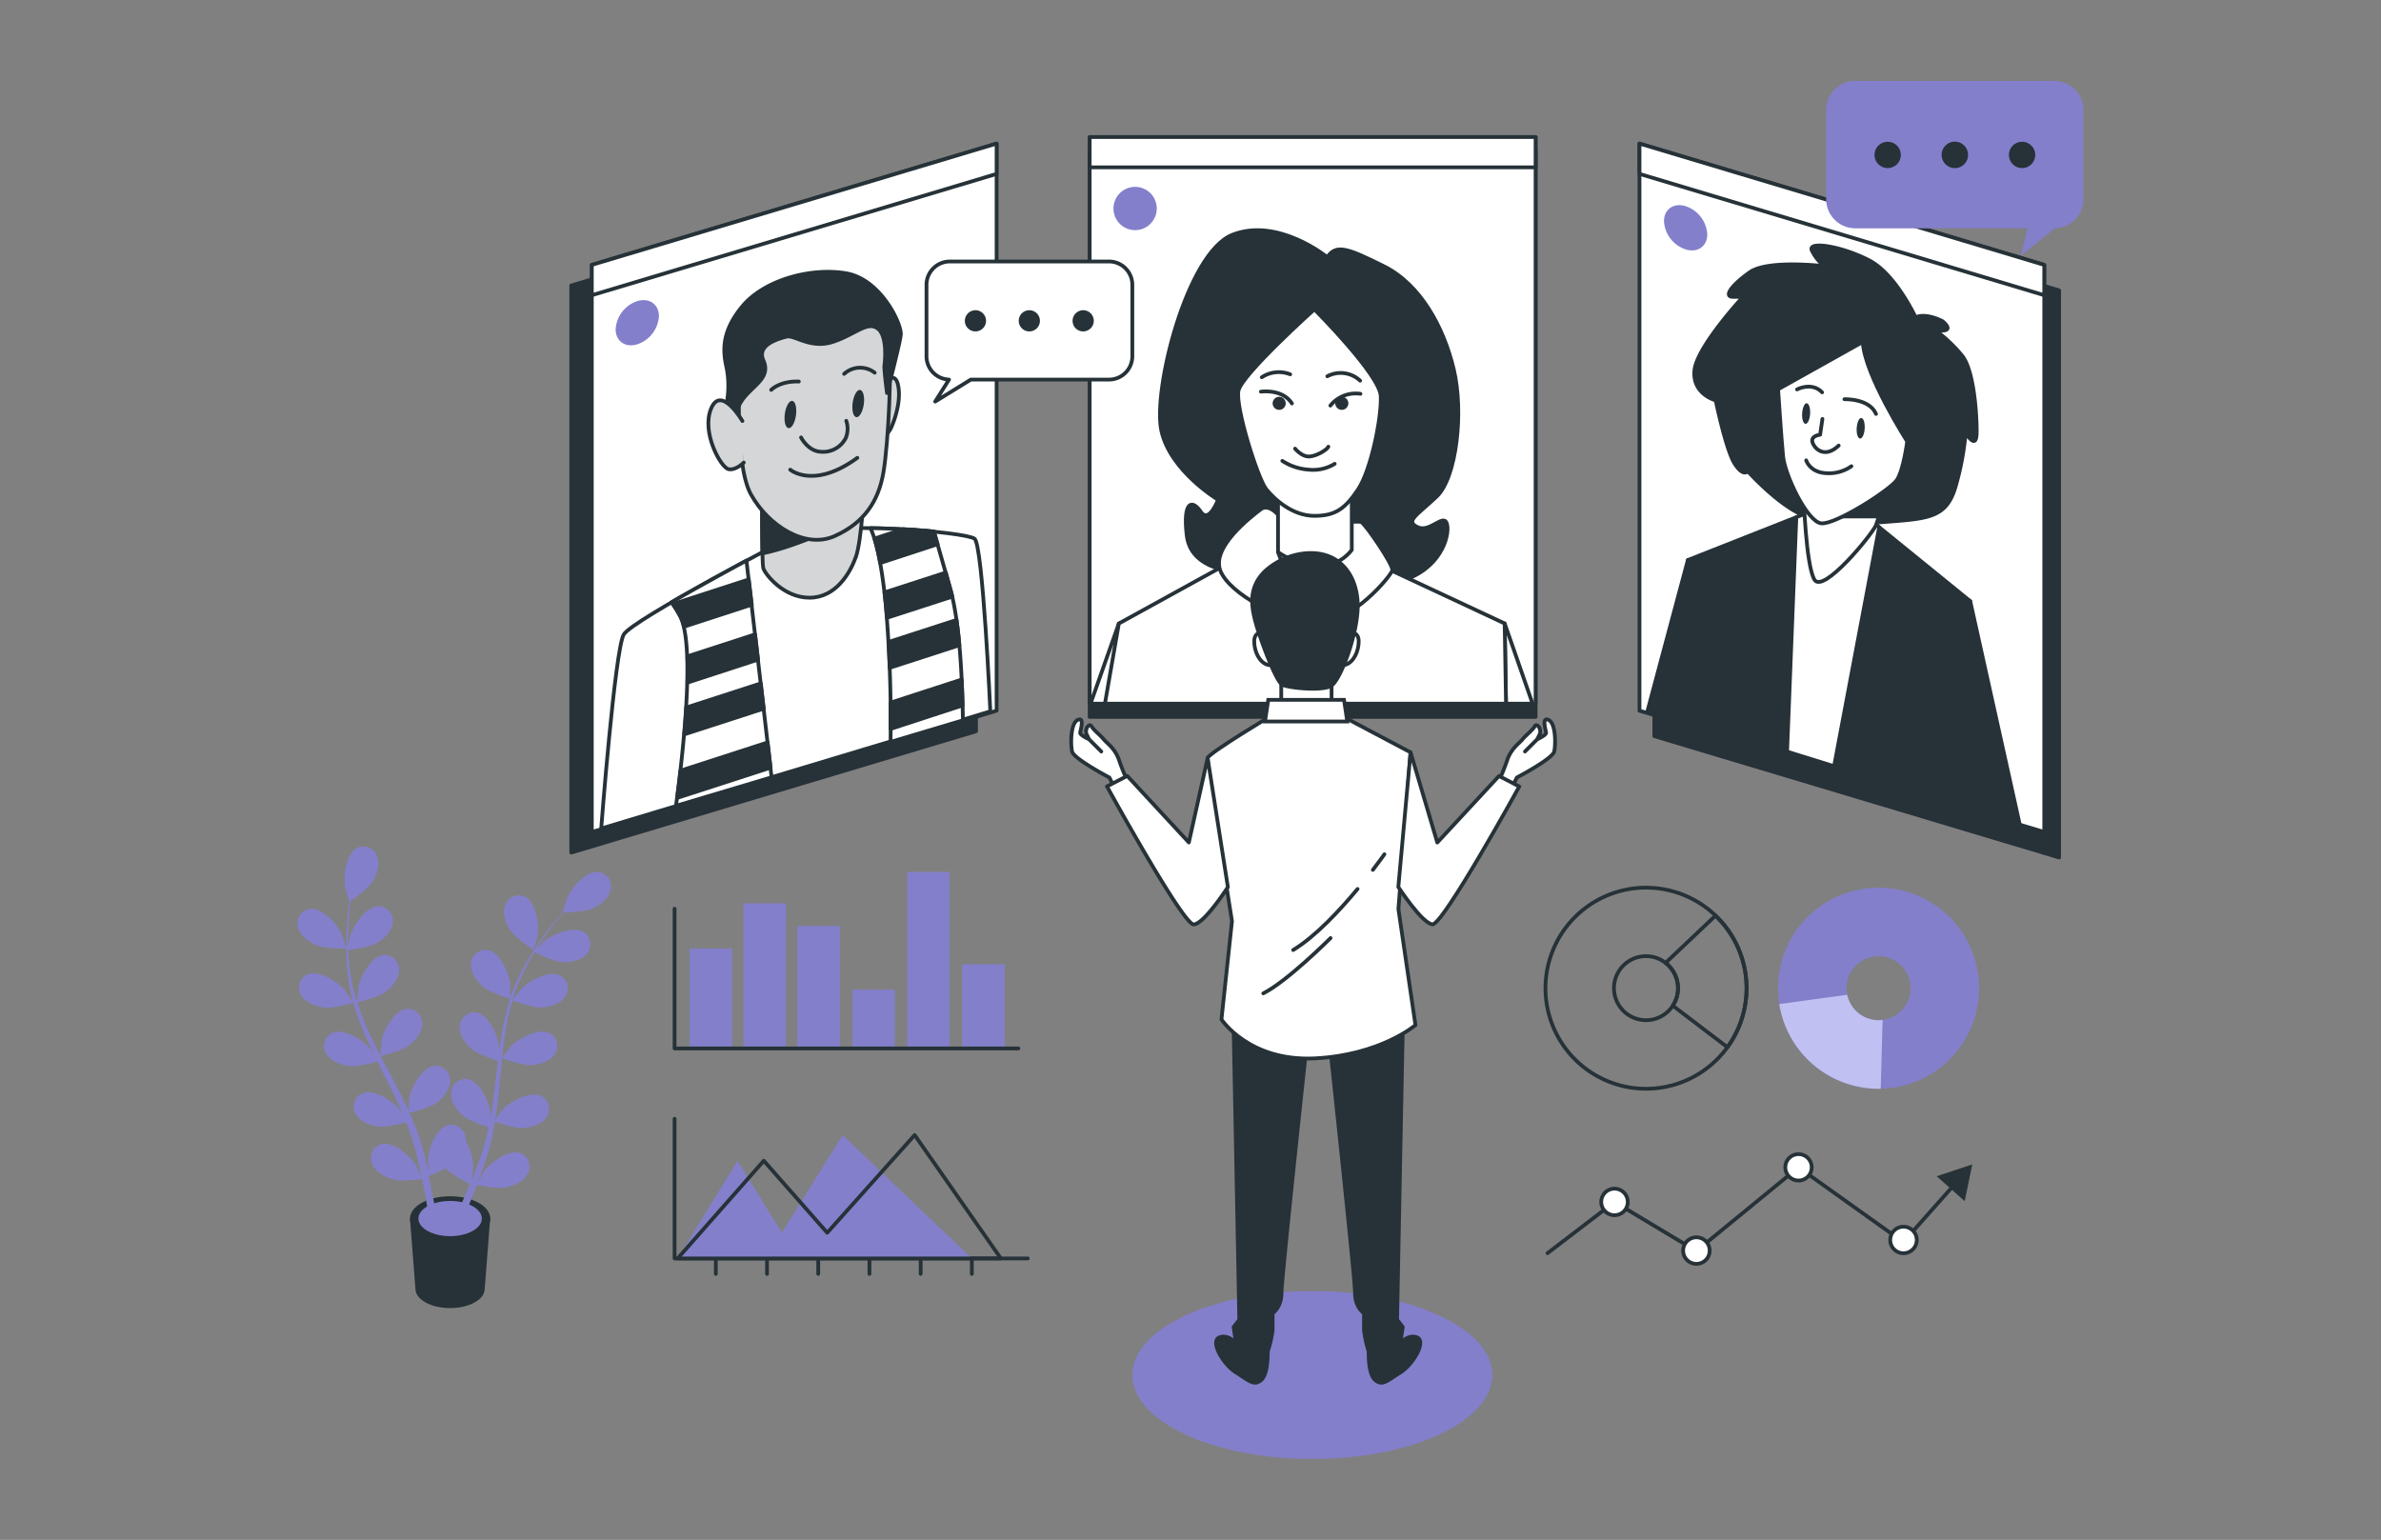 <svg id="Layer_1" data-name="Layer 1" xmlns="http://www.w3.org/2000/svg" viewBox="0 0 633.66 409.82"><rect x="0" y="0" width="633.66" height="409.82" fill="#808080" stroke="none"/><defs><style>.cls-1{fill:#837fcb}.cls-2,.cls-5{fill:#263238}.cls-2,.cls-3,.cls-4,.cls-6,.cls-7{stroke:#263238}.cls-2,.cls-3,.cls-4,.cls-6{stroke-linecap:round;stroke-linejoin:round}.cls-3,.cls-7{fill:#fff}.cls-4{fill:#d4d6d7}.cls-6{fill:none}.cls-7{stroke-miterlimit:10}</style></defs><ellipse class="cls-1" cx="349.25" cy="365.94" rx="47.9" ry="22.35"/><path class="cls-2" d="M259.75 194.62l-107.72 32.29V75.98l107.72-32.29v150.93z"/><path class="cls-3" d="M265.23 189.14L157.5 221.43V70.5l107.73-32.29v150.93z"/><path class="cls-3" d="M265.23 46.28L157.5 78.57V70.5l107.73-32.29v8.07z"/><path class="cls-1" d="M175.36 84.13a8.42 8.42 0 01-5.76 7.5c-3.18 1-5.76-.84-5.76-4a8.41 8.41 0 015.76-7.49c3.18-.99 5.76.86 5.76 3.99z"/><path class="cls-3" d="M211 142.67s-42.66 22.22-45 26.19-6 51.64-6 51.64l103.56-31.18s-2-44.09-4.18-45.93-39.1-4.98-48.38-.72z"/><path class="cls-3" d="M181 164c4 7.66.86 36-1.1 50.46l25.44-7.59-6.69-57.68c-6.18 3.34-13.68 7.45-19.94 11.09A30.6 30.6 0 01181 164z"/><path class="cls-2" d="M201.74 175.55l-.78-6.72-18 5.84a102 102 0 010 7zm-2.47-21.34l-20.2 6.55a29.06 29.06 0 012 3.24 11.93 11.93 0 011 2.78l18-5.85zm5.8 50.1l-.78-6.72-23.18 7.51c-.3 2.61-.61 5.05-.9 7.26zm-22.97-8.86l21.15-6.85-.78-6.72-19.83 6.42c-.15 2.37-.33 4.77-.54 7.15z"/><path class="cls-4" d="M202.83 129.13s-.16 20.55.32 22.11 5.36 7.87 12.35 7.83 10.78-6.65 12.29-10.89 2.29-18.94 2.29-18.94-19.97 5.69-27.25-.11z"/><path class="cls-2" d="M208.87 131.43a12.69 12.69 0 01-6-2.3s-.09 11.74.07 18.14c8.8-1.78 20-7.21 20-7.21z"/><path class="cls-4" d="M233.43 103.38s4.34-5.48 5.47-1.3-.78 9.76-1.86 12a15.94 15.94 0 01-3.79 4.37z"/><path class="cls-4" d="M197 96.75s-1.85 26.35 2.84 34.81 14.51 14.59 22.28 11.11 11.66-9.14 13-17 2.37-29.65 1.24-33.84-3.56-11-18.91-9-18.94 8.33-20.45 13.92z"/><path class="cls-2" d="M195.57 111.17a12.3 12.3 0 013.1-6.11c2.73-3 6.35-5 4.49-9.16s4.07-5.76 6.16-6.31 6.34 3.35 12.31 1.4 9.11-5.57 11.9-3.6 1.94 9.1 1.83 10 .7 7.2.7 7.2 3.33-12.65 3.67-15.44-5.29-14.83-14.55-16.42-21.79 1.67-27.73 8.92-4.89 12.57-4 16.65a25.44 25.44 0 010 8.71s.78 6.91 2.12 4.16z"/><path class="cls-4" d="M197.58 112.05s-5.64-9.72-8.32-3.35 2.59 15.7 4.58 16.15 4.1-1.75 4.1-1.75"/><path class="cls-5" d="M211.85 110.37c-.24 2-1.11 3.62-1.94 3.58s-1.31-1.68-1.06-3.69 1.11-3.61 1.94-3.58 1.3 1.69 1.06 3.69zm18.05-2.92c-.24 2-1.11 3.61-1.94 3.58s-1.3-1.69-1.06-3.69 1.11-3.62 1.94-3.58 1.31 1.68 1.06 3.69z"/><path class="cls-6" d="M225.22 112a6.61 6.61 0 01-.08 4.45 6.74 6.74 0 01-6.66 3.78c-3.44-.13-5.29-3.81-5.29-3.81m-2.88 8.58s6.25 5.32 17.85-3.15m-22.92-18.09s2.32-2.41 7.35-2.22m12.06-2.03a6.31 6.31 0 018.13-.32"/><path class="cls-3" d="M253 157.13c-2-7.12-3.47-12.27-4.49-15.64-5-.48-11-.85-16.85-.93 1.2 2.59 2.9 8.26 4.08 20.51a359.86 359.86 0 011.26 36.38l19.26-5.75c-.14-9.9-.74-25.48-3.26-34.57z"/><path class="cls-2" d="M234.26 149.84l15.28-5-1-3.4c-2.49-.24-5.24-.45-8.11-.62l-7.69 2.5a58.05 58.05 0 011.52 6.52zm1.79 14.58l17.39-5.63c-.14-.57-.27-1.13-.42-1.66l-1.32-4.75-16.3 5.28c.12 1.08.25 2.2.36 3.41s.24 2.23.29 3.35zm19.27 7.3c-.2-2.31-.45-4.58-.76-6.73l-18.08 5.86c.13 2.3.23 4.61.3 6.88zm.84 16.02c-.05-2.17-.12-4.5-.23-6.89L237 187v7zM290 39.87h118.67V190.8H290z"/><path class="cls-3" d="M290 36.48h118.67v150.93H290z"/><path class="cls-3" d="M290 36.48h118.67v8.06H290z"/><path class="cls-1" d="M307.85 55.49a5.76 5.76 0 11-5.76-5.76 5.76 5.76 0 015.76 5.76z"/><path class="cls-2" d="M353.22 68.43S340 57.67 327.93 62.51s-21.26 41.43-18.84 52.19 15.07 18.3 15.07 18.3-2.42 6.45-4.57 3.23-4.85-3.23-3.77 6.18 12.38 10 21 11.3 28.52 4 37.94.27S386 141.61 385 139.18s-4.57 2.7-7.8 1.08-.27-3 5.11-8.07 7.27-22.6 4.58-33.9-8.89-22.6-18.61-27.44-12.64-5.92-15.06-2.42z"/><path class="cls-3" d="M407.87 187.27l-7.43-21.34.36 21.34h7.07zm-112.24 0l2.13-21.33-7.53 21.33h5.4z"/><path class="cls-3" d="M400.8 187.27l-.36-21.34-35.56-16.62-28.46-4.66-38.66 21.29-3.7 21.33H400.8z"/><path class="cls-3" d="M341.54 138.67s-3.41-5.12-6-3.13-13.09 10-10.81 16.22 16.5 13.94 25.89 13.94 19.63-12.52 19.92-13.94-7.12-12.23-8.25-12.8-12.49 1.13-20.75-.29zm-1.42 8.25s5.13 16.43 18.41 15.57"/><path class="cls-3" d="M340.12 130.42v16.5a21 21 0 0010.53 3.7 10.87 10.87 0 009.1-4.27v-15.93s-15.36 3.13-19.63 0z"/><path class="cls-6" d="M331.47 110.51s-2-5.19-3.45 0 6.33 13 6.33 9.79-2.88-9.79-2.88-9.79zm36.12 0s2-5.19 3.45 0-6.33 13-6.33 9.79 2.88-9.79 2.88-9.79z"/><path class="cls-3" d="M349.8 82.33S330.45 99.69 329.59 104s5.12 23.33 7.4 26.18 7.11 7.11 12.81 7.11 8.25-2 11.66-7.11 6.26-19.07 6-24.76-17.66-23.09-17.66-23.09z"/><path class="cls-6" d="M335.57 104.24s5.69-.85 8.25 3.13m10.24.57a8.66 8.66 0 018-3.13"/><path class="cls-5" d="M342.17 107.34a1.74 1.74 0 10-1.73 1.74 1.73 1.73 0 001.73-1.74zm16.67 0a1.74 1.74 0 10-1.74 1.74 1.74 1.74 0 001.74-1.74z"/><path class="cls-6" d="M344.66 119.4s1.69 2.09 3.64 2.09 4.95-1.83 5.21-2.61m-12.24 3.78a14.72 14.72 0 007.16 2.34 10.91 10.91 0 006.77-1.56m-19.39-23.04a8.24 8.24 0 017.55-.78m9.89.52a7.57 7.57 0 018.72 1.17"/><path class="cls-2" d="M440.27 195.92l107.72 32.29V77.28L440.27 44.99v150.93z"/><path class="cls-3" d="M436.32 189.14l107.72 32.29V70.5L436.32 38.21v150.93z"/><path class="cls-3" d="M436.32 46.28l107.72 32.29V70.5L436.32 38.21v8.07z"/><path class="cls-1" d="M442.84 58.88a8.41 8.41 0 005.76 7.49c3.18 1 5.76-.84 5.76-4a8.42 8.42 0 00-5.76-7.5c-3.18-.98-5.76.82-5.76 4.01z"/><path class="cls-2" d="M509.81 84.46s-.21-.44-.58-1.17c-1.56-3-6.1-11.08-11.79-14-7.07-3.7-16.44-5.29-15.26-2.64a11.51 11.51 0 003.37 4.19s-15-1.82-19.85 1.59-7.14 6.57-4.49 6.57h2.66s-12.42 13.39-12.94 19.69 5.67 7.86 5.67 7.86 2.71 13.11 5 16.78 3.55 2.1 3.55 2.1 7.27 8.12 13.79 11.27 14.47 2.87 24.53 2.07 14.55-1.32 16.87-8.93a74.15 74.15 0 002.79-14.69s2.88 5 2.93 0-.74-16.52-3.84-20.45a39.13 39.13 0 00-7.22-6.84s5.89 1 2-2.36c0 0-4.33-2.36-7.19-1.04zm-60.61 64.58l-10.8 40.36 11.67 3.67-.87-44.03zm75.14 10.95l13.1 59.09-14.36-4.27 1.26-54.82z"/><path class="cls-2" d="M481.83 136.16l-32.63 12.88.87 44.03 73.01 21.74 1.26-54.82-26.46-21.49-16.05-2.34z"/><path class="cls-3" d="M475.6 200.03l12.51 3.89 12-63.6-2.23-1.82-16.05-2.34-3.77 1.49-2.46 62.38z"/><path class="cls-3" d="M480 131.7s.57 18.62 2.87 22.56 15.4-12.08 16.36-14.45 3.21-11.28 3.21-11.28-13.82 5.79-16.51 5-5.93-1.83-5.93-1.83z"/><path class="cls-2" d="M502.48 128.53s-4.64 1.94-9.07 3.42l-5.06 5.51h11.7c1.06-3.52 2.43-8.93 2.43-8.93z"/><path class="cls-3" d="M495.75 91l-22.54 12.61s.84 12.85 1.33 17.84 6.35 17.3 10.09 17.82 18.46-8.93 20.21-11.56 2.73-10.23 2.73-10.23-11.43-17.8-11.82-26.48z"/><path class="cls-6" d="M485 111.5l-.61 4.2s-2.64.26-2 2.1 3.38 4.19 6.94.78m-8.64 3.94s.94 3.15 5.2 3.4a10.38 10.38 0 006.83-1.84"/><path class="cls-5" d="M496.25 114.09c-.1 1.52-.65 2.69-1.24 2.63s-1-1.34-.88-2.85.65-2.69 1.24-2.63.98 1.34.88 2.85zm-14.52-3.92c-.1 1.51-.66 2.69-1.24 2.63s-1-1.34-.88-2.85.65-2.69 1.23-2.63.99 1.34.89 2.85z"/><path class="cls-6" d="M478.25 103.64s3.89-2.11 6.68.78m5.93 1.83s6.63-.27 8.41 3.92"/><path class="cls-7" d="M335.79 168.4s-2-.28-2 2.31 1.29 5.47 3.46 6.19 1.72-2.59 1.15-3.89-2.61-4.61-2.61-4.61zm23.8 0s2-.28 2 2.31-1.3 5.47-3.46 6.19-1.72-2.59-1.15-3.89 2.61-4.61 2.61-4.61z"/><path class="cls-2" d="M328.31 273.68l1.51 77.55-1.51 1.95.64 4.32s-2.16-2.6-4.53-1.52 1.08 7.13 4.53 9.29 4.76 3.67 6.7 2 1.73-7.56 1.73-7.56a31.47 31.47 0 001.3-5.62v-4.59s2.37-1.51 2.37-5.4 6.7-66.1 6.7-66.1l-20.31-7.56zm45.01 0l-1.51 77.55 1.51 1.95-.65 4.32s2.16-2.6 4.54-1.52-1.08 7.13-4.54 9.29-4.75 3.67-6.7 2-1.72-7.56-1.72-7.56A31.47 31.47 0 01363 354v-4.5s-2.38-1.51-2.38-5.4-6.69-66.1-6.69-66.1l20.3-7.56z"/><path class="cls-3" d="M339.32 189.86s-17.71 10.59-17.93 11.88 6.48 43.42 6.48 43.42l-2.8 26.14s7.34 11.24 24.84 10.37 26.79-8.86 26.79-8.86l-4.54-30.89 3.24-41.69-18.79-9.94z"/><path class="cls-6" d="M361.29 236.59c-4.77 5.73-11.23 12.66-17.13 16.24m24.28-25.48s-1.16 1.66-3.08 4.16m-11.25 18.14s-11.54 11.54-17.91 14.72"/><path class="cls-7" d="M340.98 180.5v8.5h13.39v-8.21l-13.39-.29z"/><path d="M347.6 147.23a18.56 18.56 0 00-10.94 4.77c-4.61 4.46-3.6 9.64-2.45 13.82s5.33 15.55 7.06 16.42 10.65 1.73 13 .29 6.77-12.82 7.06-20.6-4.08-15.42-13.73-14.7z" stroke-miterlimit="10" stroke="#263238" fill="#263238"/><path class="cls-7" d="M358.55 192.02h-21.89l.86-5.76h20.17l.86 5.76z"/><path class="cls-3" d="M300.44 208.66a55.18 55.18 0 01-2.59-6.27c-1.08-3.24-3.24-4.54-4.11-5.62s-2.59-2.37-3.24-3.45-1.94.86-1.29 2.16l.64 1.29s-2.37-1.08-2.37-1.72 1.29-4.32-.65-3.46-1.94 6.48-1.51 8.42 9.93 6.92 9.93 6.92l1.95 3.89zm-10.59-11.89l3.24 3.24"/><path class="cls-3" d="M321.39 201.74l-5 22.47L300 206.5l-5.4 2.8s20.3 36.94 23.11 36.73 9.07-9.94 9.07-9.94zm77.11 6.92a55.18 55.18 0 002.59-6.27c1.08-3.24 3.24-4.54 4.1-5.62s2.6-2.37 3.24-3.45 1.95.86 1.3 2.16l-.65 1.29s2.38-1.08 2.38-1.72-1.3-4.32.65-3.46 1.94 6.48 1.51 8.42-9.94 6.92-9.94 6.92l-1.94 3.89zm10.58-11.89l-3.24 3.24"/><path class="cls-3" d="M375.4 200.23l7.11 24 16.42-17.71 5.4 2.8S384 246.24 381.22 246s-9.08-9.94-9.08-9.94z"/><path class="cls-1" d="M183.51 252.44h11.33v26.59h-11.33zm14.33-12.03h11.33v38.62h-11.33zm14.34 6.02h11.33v32.6h-11.33zm14.62 16.94h11.33v15.66H226.8zm14.62-31.33h11.33v46.99h-11.33zm14.62 24.6h11.33v22.39h-11.33z"/><path class="cls-6" d="M179.53 241.85v37.18h91.49m167.04-42.79A26.76 26.76 0 10464.82 263a26.76 26.76 0 00-26.76-26.76zm0 35.27a8.52 8.52 0 118.51-8.51 8.51 8.51 0 01-8.51 8.51z"/><path class="cls-6" d="M456.56 243.68l-13.3 12.59a8.5 8.5 0 013.31 6.73 8.4 8.4 0 01-1.39 4.65l14.54 11.05a26.72 26.72 0 00-3.16-35z"/><path class="cls-1" d="M518.87 281.92a26.76 26.76 0 10-37.85 0 26.76 26.76 0 0037.85 0zM493.92 257a8.51 8.51 0 110 12 8.5 8.5 0 010-12z"/><path d="M500.52 289.75l.5-18.31a8.5 8.5 0 01-9.41-6.69l-18.09 2.47a26.75 26.75 0 0027 22.53z" fill="#c0c0f2"/><path class="cls-6" d="M411.84 333.52l17.84-13.64 21.76 13.06 27.2-22.27 27.88 19.9 13.6-15.3"/><path class="cls-5" d="M522.87 319.67l2.01-9.77-9.46 3.15 7.45 6.62z"/><path class="cls-3" d="M433.2 319.88a3.53 3.53 0 10-3.52 3.53 3.53 3.53 0 003.52-3.53zm21.8 12.95a3.53 3.53 0 10-3.52 3.53 3.53 3.53 0 003.52-3.53z"/><circle class="cls-3" cx="478.64" cy="310.67" r="3.52"/><path class="cls-3" d="M510.11 330a3.53 3.53 0 10-3.52 3.53 3.53 3.53 0 003.52-3.53z"/><path class="cls-6" d="M179.53 297.74v37.18h94"/><path class="cls-1" d="M258.64 334.92l-34.39-32.84-16.19 26-11.75-19.16-15.97 26h78.3z"/><path class="cls-6" d="M266.36 334.92l-22.94-32.84-23.27 26-16.88-19.16-22.93 26h86.02zm-75.86.46v3.65m13.63-3.65v3.65m13.63-3.65v3.65m13.63-3.65v3.65m13.63-3.65v3.65m13.62-3.65v3.65"/><path class="cls-5" d="M109.11 324.31l1.45 18.69c0 2.84 4.13 5.13 9.23 5.13S129 345.86 129 343l1.45-18.71z"/><path class="cls-5" d="M130.48 324.31c0 3.27-4.78 5.93-10.69 5.93s-10.68-2.66-10.68-5.93 4.78-5.94 10.68-5.94 10.69 2.63 10.69 5.94z"/><path class="cls-1" d="M84.13 251.54c2.34 1 8.07.89 8.07.89s-1.23-3.74-1.33-4c-1.26-2.63-5.23-7-8.47-6.53a3.86 3.86 0 00-3.09 4.84c.53 2.26 2.83 3.93 4.82 4.8z"/><path class="cls-1" d="M86.11 268.13c2.43.35 7.54-1.13 7.94-1.25a69 69 0 003.1 8.57c.71 1.63 1.47 3.25 2.25 4.86-.47-.68-.89-1.29-1-1.37-1.91-2.2-6.88-5.34-9.89-4.06a3.86 3.86 0 00-1.71 5.48c1.11 2 3.77 3 5.92 3.33s6.57-.85 7.72-1.18c.31.61.61 1.23.92 1.85 1.48 2.94 3 5.88 4.34 8.8.48 1 .92 2.06 1.36 3.09-.41-.61-.76-1.11-.83-1.18-1.9-2.21-6.88-5.34-9.88-4.07a3.86 3.86 0 00-1.71 5.49c1.11 2 3.76 3 5.91 3.33s6.14-.75 7.52-1.13c.42 1.07.85 2.14 1.21 3.19.23.73.5 1.41.69 2.16l.6 2.17c.34 1.39.69 2.83 1 4.19.21 1 .4 1.86.58 2.78-.47-1-1.43-3-1.53-3.19-1.55-2.47-6-6.32-9.16-5.51a3.86 3.86 0 00-2.46 5.16c.79 2.16 3.27 3.55 5.35 4.19 2.29.7 7.36.06 8 0 .31 1.52.59 3 .83 4.39.55 3.09 1 5.85 1.27 8.19h2.14c-.38-2.42-.86-5.3-1.51-8.54-.3-1.54-.65-3.18-1-4.86a42.59 42.59 0 004.46-2.1c1.67 1.81 6 3.92 6.5 4.19a147.9 147.9 0 01-1.73 4.12c-1.19 2.72-2.31 5.14-3.3 7.19h2.31c.85-1.89 1.79-4.05 2.77-6.44.6-1.45 1.21-3 1.82-4.62.61.13 5.63 1.15 8 .62 2.12-.48 4.69-1.68 5.64-3.78a3.85 3.85 0 00-2.13-5.33c-3.09-1-7.81 2.47-9.54 4.81-.1.14-1 1.76-1.62 2.8.25-.66.5-1.3.74-2 .49-1.34 1-2.7 1.44-4.16.21-.71.43-1.43.65-2.16s.38-1.5.58-2.26c.42-1.76.76-3.57 1.06-5.4 1.18.42 5.39 1.89 7.57 1.73s4.89-.94 6.15-2.87a3.86 3.86 0 00-1.3-5.6c-2.9-1.5-8.1 1.26-10.16 3.31-.13.13-1.45 1.77-2.15 2.69.17-1.1.35-2.2.49-3.32.4-3.24.7-6.52 1-9.8.1-1 .21-2 .32-3 .41.15 5.38 2 7.82 1.83 2.17-.15 4.89-.95 6.15-2.88a3.86 3.86 0 00-1.3-5.6c-2.9-1.49-8.09 1.27-10.16 3.32-.15.15-2 2.52-2.49 3.14.23-2.2.48-4.39.82-6.55a66.64 66.64 0 011.88-8.61c.19.07 5.37 2 7.87 1.85 2.17-.15 4.89-.95 6.15-2.88a3.86 3.86 0 00-1.3-5.6c-2.9-1.49-8.1 1.26-10.16 3.32-.16.16-2.2 2.7-2.53 3.19.05-.16.08-.34.13-.5a49.2 49.2 0 013.41-8.15c.74-1.45 1.53-2.8 2.33-4.09.93.46 5.18 2.53 7.45 2.62s5-.41 6.43-2.19a3.86 3.86 0 00-.67-5.7c-2.72-1.81-8.19.36-10.47 2.18-.12.1-1.27 1.24-2.09 2.08.36-.58.73-1.18 1.1-1.72 1.36-2.06 2.74-3.86 4-5.44.71-.89 1.37-1.69 2-2.43 1.15 0 5.76-.16 7.78-1.1s4.22-2.65 4.7-4.91a3.86 3.86 0 00-3.23-4.75c-3.24-.35-7.1 4.1-8.28 6.76-.1.23-1.29 4-1.23 4h.07c-.62.69-1.27 1.45-2 2.29-1.27 1.56-2.69 3.33-4.1 5.36a67.9 67.9 0 00-4.26 6.78 50.46 50.46 0 00-3.63 8.18v.1c0-.95 0-3.63-.05-3.83-.38-2.89-2.8-8.25-6-8.85a3.87 3.87 0 00-4.45 3.64c-.19 2.29 1.48 4.59 3.1 6 1.83 1.63 6.91 3.21 7.31 3.34a69 69 0 00-2.14 8.86c-.31 1.75-.57 3.51-.81 5.29v-1.67c-.38-2.89-2.8-8.25-6-8.84a3.85 3.85 0 00-4.45 3.63c-.19 2.29 1.48 4.59 3.1 6s6 2.91 7.09 3.27c-.08.68-.17 1.36-.25 2.05-.4 3.27-.77 6.54-1.24 9.73-.16 1.13-.37 2.23-.56 3.34v-1.45c-.38-2.89-2.8-8.25-6-8.84a3.85 3.85 0 00-4.45 3.63c-.19 2.29 1.48 4.59 3.1 6s5.53 2.76 6.89 3.2c-.24 1.13-.48 2.26-.76 3.33-.21.74-.36 1.46-.61 2.18s-.46 1.44-.69 2.14c-.49 1.35-1 2.74-1.5 4.05-.35.9-.7 1.76-1 2.63.17-1.12.47-3.32.48-3.5a15.1 15.1 0 00-2-7.29 4.91 4.91 0 00-.06-.86 3.86 3.86 0 00-4.72-3.27c-3.15.84-5.15 6.37-5.3 9.28 0 .17.1 2 .19 3.22-.15-.68-.3-1.35-.47-2.05-.33-1.4-.7-2.78-1.1-4.27-.21-.71-.43-1.43-.65-2.16s-.51-1.46-.76-2.2c-.63-1.7-1.34-3.4-2.1-5.1 1.22-.29 5.54-1.39 7.27-2.72s3.56-3.49 3.54-5.79a3.86 3.86 0 00-4.16-4c-3.25.36-6.06 5.52-6.65 8.38 0 .17-.23 2.27-.31 3.42-.47-1-.92-2-1.43-3-1.45-2.92-3-5.83-4.55-8.74-.47-.89-.93-1.78-1.39-2.68.43-.1 5.59-1.29 7.54-2.78 1.72-1.33 3.55-3.49 3.54-5.8a3.87 3.87 0 00-4.17-3.95c-3.25.35-6.06 5.52-6.65 8.37 0 .22-.32 3.23-.35 4-1-2-2-3.93-2.93-5.92a68.81 68.81 0 01-3.18-8.22c.2 0 5.6-1.27 7.58-2.8 1.73-1.32 3.56-3.49 3.54-5.79a3.85 3.85 0 00-4.16-3.95c-3.25.35-6.06 5.52-6.65 8.37 0 .22-.34 3.47-.35 4.06 0-.16-.12-.33-.17-.49a50.09 50.09 0 01-1.89-8.56c-.18-1.62-.26-3.18-.31-4.7 1-.13 5.72-.75 7.66-1.93s3.92-3.08 4.16-5.37a3.86 3.86 0 00-3.71-4.38c-3.27 0-6.63 4.82-7.53 7.59 0 .15-.38 1.74-.6 2.89v-2c0-2.46.16-4.72.32-6.72.09-1.14.2-2.16.32-3.12.94-.65 4.71-3.31 5.87-5.22s2.06-4.53 1.22-6.68a3.87 3.87 0 00-5.4-2.23c-2.9 1.5-3.66 7.33-3.18 10.21 0 .24 1.14 4.05 1.19 4-.12.92-.25 1.91-.36 3-.2 2-.41 4.26-.47 6.74a70.85 70.85 0 00.19 8 51 51 0 001.49 8.82.45.45 0 000 .11c-.52-.81-2-3-2.16-3.17-1.91-2.21-6.88-5.34-9.89-4.07a3.87 3.87 0 00-1.71 5.49c1.2 1.99 3.9 2.98 6.01 3.3z"/><path class="cls-1" d="M142.05 252.8s1-3.8 1.08-4.05c.4-2.89-.52-8.7-3.46-10.12a3.86 3.86 0 00-5.25 2.33c-.79 2.16.21 4.82 1.39 6.64 1.39 2.15 6.24 5.2 6.24 5.2zm-13.82 71.51c0 2.58-3.78 4.68-8.44 4.68s-8.43-2.1-8.43-4.68 3.77-4.69 8.43-4.69 8.44 2.1 8.44 4.69zM546.71 21.53H493.8a7.75 7.75 0 00-7.8 7.75V53a7.75 7.75 0 007.76 7.76h45.87l-1.82 7.3 9.07-7.31a7.76 7.76 0 007.59-7.75V29.28a7.75 7.75 0 00-7.76-7.75z"/><circle class="cls-5" cx="502.37" cy="41.23" r="3.51"/><path class="cls-5" d="M523.77 41.23a3.52 3.52 0 10-3.51 3.51 3.51 3.51 0 003.51-3.51z"/><circle class="cls-5" cx="538.14" cy="41.23" r="3.51"/><path class="cls-3" d="M252.73 69.59h42.41a6.22 6.22 0 016.21 6.22v19a6.21 6.21 0 01-6.21 6.21h-36.77l-9.49 5.85 3.69-5.85a6.21 6.21 0 01-6-6.21v-19a6.22 6.22 0 016.16-6.22z"/><path class="cls-5" d="M285.45 85.38a2.82 2.82 0 112.82 2.82 2.81 2.81 0 01-2.82-2.82zm-14.33 0a2.82 2.82 0 112.81 2.82 2.81 2.81 0 01-2.81-2.82zm-14.34 0a2.82 2.82 0 112.82 2.82 2.81 2.81 0 01-2.82-2.82z"/></svg>